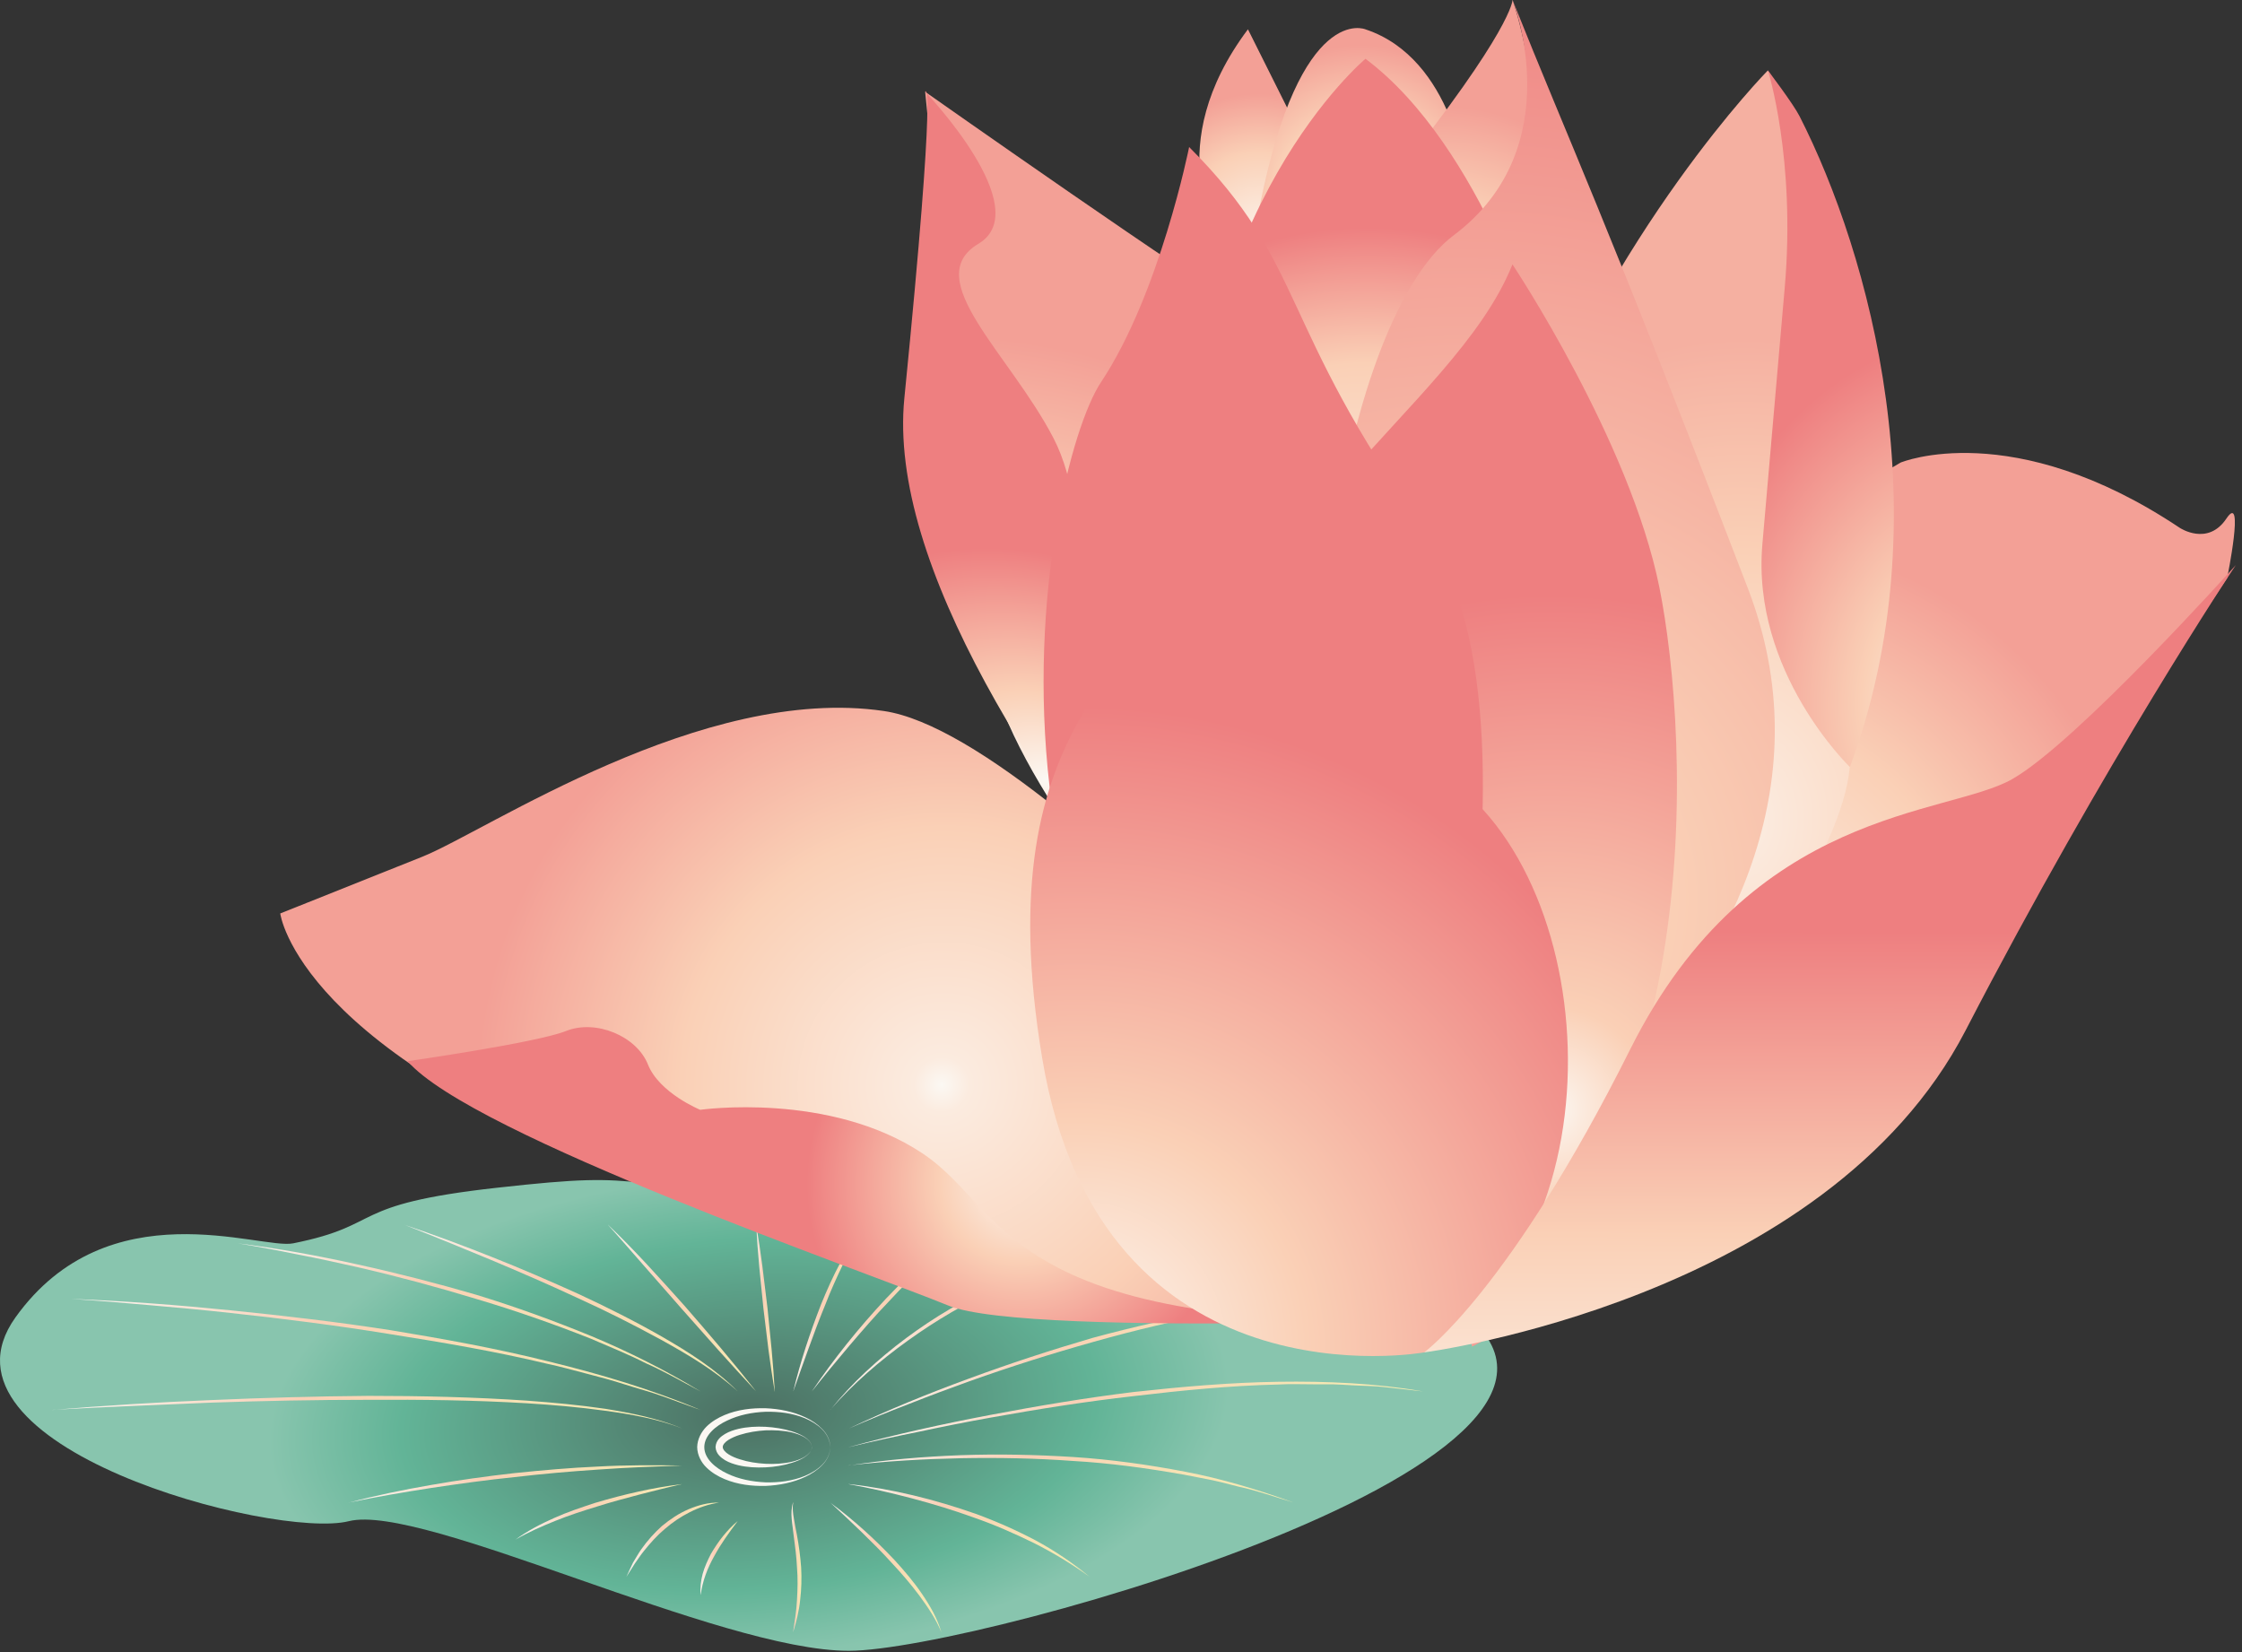 <svg width="152" height="112" viewBox="0 0 152 112" fill="none" xmlns="http://www.w3.org/2000/svg">
<rect x="0" y="0" width="152" height="112" fill="#333333" stroke="none"/>
<path d="M19.877 84.289C26.154 83.031 23.397 81.662 33.689 80.521C44.992 79.263 39.966 80.521 61.313 81.779C82.66 83.037 80.144 78.012 97.724 88.056C115.303 98.101 66.332 111.913 57.546 111.913C48.759 111.913 28.664 101.868 23.645 103.126C18.626 104.384 -5.237 98.101 1.046 89.314C7.33 80.528 17.663 84.736 19.877 84.289Z" fill="url(#paint0_radial_54_1656)"/>
<path d="M41.224 83.031C43.053 84.77 44.731 86.654 46.415 88.531C47.24 89.486 48.072 90.435 48.876 91.398C49.688 92.36 50.485 93.343 51.262 94.326C50.403 93.405 49.55 92.47 48.711 91.535L46.202 88.71L43.713 85.87C42.881 84.928 42.063 83.966 41.218 83.031H41.224Z" fill="url(#paint1_linear_54_1656)"/>
<path d="M27.412 83.031C29.42 83.704 31.407 84.44 33.373 85.224C35.339 86.001 37.285 86.847 39.217 87.72C41.142 88.613 43.032 89.562 44.875 90.614C46.704 91.666 48.519 92.821 50.017 94.326C48.45 92.896 46.614 91.817 44.772 90.8C42.916 89.789 41.032 88.84 39.1 87.967C37.182 87.073 35.243 86.234 33.297 85.416C31.345 84.605 29.386 83.801 27.419 83.031H27.412Z" fill="url(#paint2_linear_54_1656)"/>
<path d="M16.11 84.289C18.853 84.632 21.576 85.127 24.27 85.725C26.972 86.317 29.647 87.004 32.307 87.781C34.954 88.592 37.553 89.534 40.111 90.586C42.661 91.652 45.136 92.896 47.501 94.333C46.278 93.687 45.088 92.992 43.823 92.435C42.593 91.81 41.314 91.294 40.049 90.751C37.484 89.734 34.879 88.826 32.232 88.042C29.592 87.238 26.924 86.523 24.236 85.904C22.888 85.595 21.541 85.306 20.187 85.045C18.832 84.763 17.478 84.509 16.116 84.289H16.11Z" fill="url(#paint3_linear_54_1656)"/>
<path d="M4.807 88.056C8.43 88.194 12.053 88.469 15.663 88.833C19.272 89.197 22.875 89.617 26.464 90.174C30.046 90.765 33.62 91.404 37.14 92.284C40.667 93.144 44.16 94.175 47.501 95.591L44.944 94.663C44.091 94.354 43.211 94.127 42.352 93.852C41.492 93.57 40.612 93.343 39.739 93.116C38.859 92.889 37.993 92.642 37.106 92.456C33.579 91.611 30.004 91.005 26.429 90.442C22.854 89.857 19.259 89.404 15.649 89.012C13.848 88.812 12.04 88.641 10.238 88.489C8.43 88.324 6.629 88.173 4.814 88.056H4.807Z" fill="url(#paint4_linear_54_1656)"/>
<path d="M3.556 95.585C7.117 95.282 10.692 95.062 14.26 94.918C17.835 94.76 21.41 94.656 24.986 94.629C28.561 94.629 32.142 94.711 35.71 94.952C37.498 95.083 39.279 95.248 41.052 95.509C42.819 95.798 44.586 96.148 46.243 96.836C44.573 96.189 42.799 95.88 41.032 95.639C39.265 95.392 37.484 95.241 35.704 95.131C32.136 94.918 28.561 94.876 24.986 94.897C21.41 94.897 17.835 94.966 14.267 95.09L8.911 95.316C7.124 95.392 5.336 95.475 3.556 95.578V95.585Z" fill="url(#paint5_linear_54_1656)"/>
<path d="M23.645 101.868C25.48 101.38 27.344 100.995 29.214 100.672C31.084 100.342 32.967 100.081 34.858 99.868C36.749 99.675 38.646 99.503 40.544 99.421C42.441 99.318 44.346 99.318 46.243 99.352C44.346 99.421 42.448 99.49 40.557 99.627C38.667 99.751 36.776 99.916 34.892 100.136C33.008 100.328 31.125 100.59 29.248 100.871C27.371 101.16 25.501 101.477 23.645 101.862V101.868Z" fill="url(#paint6_linear_54_1656)"/>
<path d="M52.52 94.333C52.369 93.398 52.224 92.457 52.101 91.522L51.757 88.703L51.475 85.877C51.386 84.935 51.317 83.986 51.269 83.038C51.427 83.973 51.565 84.915 51.688 85.85L52.032 88.668L52.314 91.494C52.403 92.436 52.472 93.385 52.527 94.333H52.52Z" fill="url(#paint7_linear_54_1656)"/>
<path d="M53.778 94.333C54.26 92.312 54.919 90.339 55.676 88.4C56.068 87.438 56.494 86.489 56.989 85.568C57.484 84.653 58.041 83.753 58.797 83.031C58.116 83.814 57.628 84.736 57.175 85.664C56.728 86.592 56.301 87.534 55.93 88.503C55.538 89.459 55.174 90.428 54.823 91.404C54.473 92.381 54.115 93.357 53.778 94.333Z" fill="url(#paint8_linear_54_1656)"/>
<path d="M55.036 94.333C56.535 92.106 58.227 90.009 60.062 88.043C60.99 87.073 61.946 86.118 62.984 85.258C64.022 84.399 65.115 83.601 66.339 83.031C65.163 83.691 64.125 84.536 63.121 85.416C62.118 86.296 61.169 87.245 60.262 88.228C59.333 89.191 58.46 90.208 57.587 91.226C56.721 92.25 55.868 93.281 55.036 94.333Z" fill="url(#paint9_linear_54_1656)"/>
<path d="M56.288 95.585C57.773 93.735 59.54 92.127 61.437 90.71C63.342 89.294 65.397 88.077 67.57 87.108C69.742 86.152 71.997 85.368 74.335 84.935C75.49 84.66 76.672 84.55 77.848 84.413C78.432 84.323 79.03 84.344 79.621 84.323L81.395 84.282C79.03 84.406 76.672 84.592 74.376 85.142C72.066 85.616 69.825 86.393 67.679 87.355C65.514 88.29 63.479 89.5 61.561 90.875C59.649 92.25 57.841 93.797 56.288 95.578V95.585Z" fill="url(#paint10_linear_54_1656)"/>
<path d="M57.546 96.843C60.2 95.585 62.922 94.471 65.686 93.46C68.443 92.442 71.241 91.528 74.06 90.703C76.899 89.933 79.773 89.287 82.667 88.785C85.569 88.317 88.504 88.036 91.447 88.056C89.982 88.132 88.511 88.166 87.053 88.366C85.589 88.483 84.145 88.751 82.695 88.964C79.807 89.493 76.954 90.174 74.129 90.971C71.303 91.762 68.505 92.649 65.741 93.632C64.359 94.127 62.984 94.642 61.623 95.179C60.255 95.701 58.893 96.258 57.546 96.843Z" fill="url(#paint11_linear_54_1656)"/>
<path d="M57.546 98.101C60.708 97.242 63.912 96.534 67.137 95.922C70.361 95.31 73.592 94.767 76.851 94.368C80.11 94.011 83.382 93.722 86.668 93.674C89.948 93.626 93.241 93.77 96.472 94.327L94.032 94.052C93.22 93.949 92.395 93.956 91.584 93.907C91.178 93.887 90.766 93.852 90.361 93.846H89.13C88.312 93.846 87.494 93.811 86.675 93.859C83.403 93.935 80.137 94.258 76.892 94.643C73.64 95.007 70.402 95.523 67.178 96.101C65.562 96.389 63.96 96.706 62.358 97.049C60.75 97.373 59.148 97.716 57.559 98.101H57.546Z" fill="url(#paint12_linear_54_1656)"/>
<path d="M57.546 99.352C60.055 98.96 62.599 98.747 65.143 98.651C67.686 98.561 70.237 98.616 72.774 98.775C75.318 98.94 77.841 99.29 80.344 99.771C82.846 100.246 85.294 100.988 87.679 101.855C86.456 101.497 85.266 101.057 84.022 100.796C83.403 100.645 82.791 100.473 82.172 100.342L80.302 99.978C77.807 99.538 75.29 99.187 72.754 99.043C70.224 98.857 67.686 98.809 65.143 98.857C62.606 98.912 60.069 99.049 57.539 99.345L57.546 99.352Z" fill="url(#paint13_linear_54_1656)"/>
<path d="M57.546 100.61C60.481 100.927 63.362 101.648 66.146 102.625C67.535 103.133 68.89 103.732 70.196 104.419C71.502 105.12 72.726 105.952 73.86 106.887C72.664 106.028 71.406 105.265 70.093 104.605C68.773 103.959 67.432 103.367 66.043 102.886C64.661 102.384 63.259 101.958 61.836 101.58C60.413 101.208 58.983 100.872 57.532 100.617L57.546 100.61Z" fill="url(#paint14_linear_54_1656)"/>
<path d="M56.288 101.869C57.862 103.024 59.313 104.344 60.653 105.767C61.313 106.489 61.953 107.238 62.503 108.049C63.053 108.854 63.554 109.72 63.823 110.662C63.458 109.754 62.901 108.95 62.331 108.173C61.753 107.396 61.121 106.661 60.454 105.952C59.808 105.231 59.113 104.55 58.419 103.869C57.718 103.195 57.017 102.522 56.295 101.869H56.288Z" fill="url(#paint15_linear_54_1656)"/>
<path d="M53.778 101.868C53.709 102.233 53.764 102.597 53.826 102.961C53.881 103.326 53.957 103.683 54.026 104.048C54.163 104.776 54.259 105.512 54.314 106.254C54.356 106.997 54.335 107.746 54.246 108.482C54.17 109.224 53.991 109.946 53.771 110.654C53.874 109.919 53.998 109.197 54.033 108.461C54.074 107.733 54.095 106.997 54.033 106.268C53.998 105.539 53.902 104.811 53.806 104.075C53.737 103.353 53.538 102.59 53.764 101.861L53.778 101.868Z" fill="url(#paint16_linear_54_1656)"/>
<path d="M50.011 103.12C49.433 103.89 48.876 104.653 48.429 105.485C47.962 106.31 47.625 107.19 47.501 108.139C47.453 107.657 47.515 107.169 47.639 106.695C47.769 106.227 47.975 105.78 48.196 105.347C48.684 104.508 49.275 103.732 50.017 103.113L50.011 103.12Z" fill="url(#paint17_linear_54_1656)"/>
<path d="M48.752 101.868C48.058 101.964 47.398 102.198 46.779 102.508C46.161 102.817 45.59 103.202 45.068 103.656C44.538 104.103 44.077 104.618 43.644 105.161C43.424 105.429 43.239 105.725 43.033 106.007L42.469 106.894C42.613 106.571 42.764 106.254 42.915 105.938C43.101 105.643 43.266 105.326 43.472 105.038C43.878 104.46 44.353 103.924 44.882 103.449C45.432 102.996 46.023 102.597 46.683 102.315C47.336 102.04 48.038 101.848 48.739 101.868H48.752Z" fill="url(#paint18_linear_54_1656)"/>
<path d="M46.243 100.61C45.267 100.83 44.304 101.078 43.335 101.325C42.373 101.58 41.41 101.834 40.461 102.137C39.512 102.425 38.564 102.735 37.642 103.106C36.721 103.477 35.807 103.876 34.941 104.378C35.752 103.787 36.646 103.319 37.56 102.913C38.474 102.501 39.43 102.185 40.379 101.875C42.297 101.305 44.256 100.851 46.236 100.61H46.243Z" fill="url(#paint19_linear_54_1656)"/>
<path d="M56.288 98.101C56.288 98.561 56.061 99.008 55.738 99.331C55.415 99.661 55.022 99.916 54.603 100.115C53.764 100.514 52.83 100.693 51.901 100.734C50.966 100.755 50.018 100.645 49.124 100.273C48.684 100.088 48.257 99.84 47.9 99.49C47.542 99.146 47.274 98.644 47.267 98.101C47.281 97.558 47.549 97.063 47.9 96.712C48.257 96.362 48.684 96.114 49.124 95.928C50.011 95.557 50.966 95.447 51.901 95.468C52.836 95.509 53.764 95.688 54.603 96.086C55.022 96.279 55.415 96.54 55.738 96.87C56.061 97.193 56.288 97.64 56.288 98.101ZM56.288 98.101C56.274 97.64 56.047 97.2 55.724 96.884C55.394 96.561 54.995 96.327 54.576 96.148C53.73 95.798 52.802 95.688 51.901 95.708C51.001 95.743 50.093 95.921 49.296 96.306C48.519 96.664 47.756 97.303 47.749 98.101C47.749 98.898 48.519 99.531 49.296 99.895C50.093 100.28 51.001 100.452 51.901 100.493C52.802 100.514 53.73 100.404 54.576 100.053C54.995 99.875 55.401 99.641 55.724 99.318C56.054 99.001 56.281 98.561 56.288 98.101Z" fill="#FBF8F3"/>
<path d="M55.036 98.101C55.03 98.417 54.768 98.644 54.521 98.802C54.266 98.96 53.985 99.077 53.689 99.166C53.111 99.352 52.506 99.448 51.894 99.476C51.282 99.503 50.664 99.476 50.052 99.332C49.749 99.256 49.44 99.16 49.151 98.988C48.883 98.816 48.539 98.568 48.512 98.101C48.539 97.626 48.883 97.379 49.151 97.214C49.44 97.042 49.743 96.946 50.052 96.87C50.664 96.726 51.282 96.698 51.894 96.726C52.506 96.76 53.111 96.857 53.689 97.035C53.978 97.125 54.26 97.242 54.521 97.4C54.768 97.558 55.03 97.785 55.036 98.101ZM55.036 98.101C55.023 97.785 54.761 97.565 54.514 97.42C54.252 97.269 53.964 97.18 53.675 97.104C53.091 96.973 52.493 96.946 51.901 96.966C51.31 97.001 50.719 97.097 50.169 97.269C49.894 97.352 49.626 97.468 49.399 97.606C49.172 97.743 48.993 97.943 49 98.101C49 98.259 49.172 98.459 49.399 98.596C49.626 98.74 49.894 98.85 50.169 98.933C50.719 99.112 51.31 99.201 51.901 99.235C52.493 99.263 53.097 99.235 53.682 99.098C53.971 99.029 54.26 98.933 54.521 98.781C54.768 98.63 55.029 98.41 55.043 98.101H55.036Z" fill="#FBF8F3"/>
<path d="M99.176 88.133C99.176 88.133 103.598 77.409 105.491 70.465C107.384 63.528 111.184 41.445 128.858 31.357C128.858 31.357 136.431 28.206 147.783 35.785C147.783 35.785 149.676 37.05 150.941 35.157C152.205 33.263 150.994 39.188 150.994 39.188L125.045 78.051L99.798 91.29L99.169 88.133H99.176Z" fill="url(#paint20_radial_54_1656)"/>
<path d="M119.855 4.773C119.855 4.773 109.251 15.53 102.936 32.509C96.621 49.481 97.885 90.483 97.885 90.483C97.885 90.483 124.397 63.581 125.409 51.99C126.422 40.393 124.145 10.989 119.855 4.773Z" fill="url(#paint21_radial_54_1656)"/>
<path d="M122.007 7.884C126.759 17.218 131.731 35.018 125.416 51.997C125.416 51.997 118.723 45.569 119.485 36.878L121 19.482C121.755 10.784 119.862 4.78 119.862 4.78C119.862 4.78 121.57 7.024 122.007 7.884Z" fill="url(#paint22_radial_54_1656)"/>
<path d="M103.015 86.736C103.015 86.736 72.241 50.024 59.935 48.203C47.63 46.383 32.987 56.339 28.631 58.08C24.58 59.701 19 61.926 19 61.926C19 61.926 20.178 71.564 44.684 80.295C69.189 89.026 96.574 93.805 103.015 86.742" fill="url(#paint23_radial_54_1656)"/>
<path d="M105.081 89.171C105.081 89.171 69.825 90.78 64.284 88.503C58.744 86.226 31.948 76.952 27.632 71.941C27.632 71.941 36.396 70.69 38.389 69.889C40.388 69.094 43.154 70.226 43.929 72.166C44.703 74.105 47.471 75.237 47.471 75.237C47.471 75.237 56.235 73.986 62.55 78.196C68.865 82.406 67.779 91.614 105.081 89.171Z" fill="url(#paint24_radial_54_1656)"/>
<path d="M62.722 6.223C62.722 6.223 81.912 19.72 84.236 20.832C86.552 21.944 104.716 43.531 102.856 53.361C100.996 63.191 102.545 89.689 102.545 89.689C102.545 89.689 68.984 58.577 67.051 44.775C65.118 30.973 62.722 6.223 62.722 6.223Z" fill="url(#paint25_radial_54_1656)"/>
<path d="M102.545 89.682C102.545 89.682 59.068 49.521 61.312 26.995C63.556 4.468 62.722 6.216 62.722 6.216C62.722 6.216 70.321 14.153 66.33 16.529C62.338 18.906 68.455 23.983 71.42 29.696C74.386 35.408 72.519 45.245 74.644 52.699C76.769 60.152 96.415 84.598 102.539 89.675L102.545 89.682Z" fill="url(#paint26_radial_54_1656)"/>
<path d="M82.614 15.94C82.614 15.94 78.629 9.962 84.606 1.986L88.591 9.956C90.584 13.941 88.591 22.268 88.591 22.268L82.614 15.933V15.94Z" fill="url(#paint27_radial_54_1656)"/>
<path d="M99.414 12.133C99.414 12.133 98.56 3.985 92.583 1.992C92.583 1.992 88.181 0.073 85.401 13.987C82.621 27.901 99.421 12.133 99.421 12.133H99.414Z" fill="url(#paint28_radial_54_1656)"/>
<path d="M102.545 0C102.545 0 102.545 1.993 94.575 11.962C86.605 21.924 92.583 33.885 92.583 33.885L104.544 15.947C104.544 15.947 104.544 5.984 102.552 0H102.545Z" fill="url(#paint29_radial_54_1656)"/>
<path d="M104.538 23.916C104.538 23.916 100.553 9.962 92.576 3.985C92.576 3.985 80.615 13.947 80.615 35.871C80.615 57.795 98.553 59.788 98.553 59.788C98.553 59.788 106.524 39.856 104.531 23.91L104.538 23.916Z" fill="url(#paint30_radial_54_1656)"/>
<path d="M102.545 0C102.545 0 106.53 9.962 98.56 15.947C90.59 21.924 84.606 53.817 94.575 85.703C94.575 85.703 128.454 65.772 118.492 39.863C108.529 13.954 106.53 9.969 102.545 0Z" fill="url(#paint31_radial_54_1656)"/>
<path d="M102.545 17.932C102.545 17.932 110.515 29.894 112.508 39.856C114.46 49.627 116.493 79.719 96.561 91.674C96.561 91.674 78.623 71.743 80.615 53.804C82.607 35.865 98.554 27.895 102.539 17.926L102.545 17.932Z" fill="url(#paint32_radial_54_1656)"/>
<path d="M80.621 9.962C80.621 9.962 78.629 19.924 74.644 25.909C70.659 31.886 62.682 71.749 94.575 89.688C94.575 89.688 106.537 49.825 96.568 35.877C86.605 21.923 88.598 17.939 80.621 9.969V9.962Z" fill="url(#paint33_radial_54_1656)"/>
<path d="M78.629 37.864C78.629 37.864 84.606 45.834 96.568 51.818C108.529 57.795 110.522 83.704 96.568 91.681C96.568 91.681 74.644 95.666 70.659 71.749C66.674 47.833 78.629 45.84 78.629 37.87V37.864Z" fill="url(#paint34_radial_54_1656)"/>
<path d="M96.568 91.681C96.568 91.681 123.787 88.146 133.26 69.856C142.733 51.56 151.576 38.314 151.576 38.314C151.576 38.314 140.846 50.295 136.424 52.817C132.009 55.339 118.757 54.704 110.542 71.1C102.334 87.504 96.561 91.674 96.561 91.674L96.568 91.681Z" fill="url(#paint35_linear_54_1656)"/>
<defs>
<radialGradient id="paint0_radial_54_1656" cx="0" cy="0" r="1" gradientUnits="userSpaceOnUse" gradientTransform="translate(50.767 95.869) rotate(-4.36) scale(37.62 18.81)">
<stop stop-color="#4C6F62"/>
<stop offset="0.63" stop-color="#62B497"/>
<stop offset="0.87" stop-color="#88C5AE"/>
</radialGradient>
<linearGradient id="paint1_linear_54_1656" x1="41.128" y1="88.682" x2="51.372" y2="88.682" gradientUnits="userSpaceOnUse">
<stop stop-color="#FAF7F3"/>
<stop offset="0.39" stop-color="#FAD0B6"/>
<stop offset="1" stop-color="#F5EFB2"/>
</linearGradient>
<linearGradient id="paint2_linear_54_1656" x1="27.364" y1="88.682" x2="50.107" y2="88.682" gradientUnits="userSpaceOnUse">
<stop stop-color="#FAF7F3"/>
<stop offset="0.39" stop-color="#FAD0B6"/>
<stop offset="1" stop-color="#F5EFB2"/>
</linearGradient>
<linearGradient id="paint3_linear_54_1656" x1="16.11" y1="89.307" x2="47.591" y2="89.307" gradientUnits="userSpaceOnUse">
<stop stop-color="#FAF7F3"/>
<stop offset="0.39" stop-color="#FAD0B6"/>
<stop offset="1" stop-color="#F5EFB2"/>
</linearGradient>
<linearGradient id="paint4_linear_54_1656" x1="4.807" y1="91.824" x2="47.556" y2="91.824" gradientUnits="userSpaceOnUse">
<stop stop-color="#FAF7F3"/>
<stop offset="0.39" stop-color="#FAD0B6"/>
<stop offset="1" stop-color="#F5EFB2"/>
</linearGradient>
<linearGradient id="paint5_linear_54_1656" x1="3.556" y1="95.736" x2="46.305" y2="95.736" gradientUnits="userSpaceOnUse">
<stop stop-color="#FAF7F3"/>
<stop offset="0.39" stop-color="#FAD0B6"/>
<stop offset="1" stop-color="#F5EFB2"/>
</linearGradient>
<linearGradient id="paint6_linear_54_1656" x1="23.61" y1="100.597" x2="46.243" y2="100.597" gradientUnits="userSpaceOnUse">
<stop stop-color="#FAF7F3"/>
<stop offset="0.39" stop-color="#FAD0B6"/>
<stop offset="1" stop-color="#F5EFB2"/>
</linearGradient>
<linearGradient id="paint7_linear_54_1656" x1="51.131" y1="88.682" x2="52.658" y2="88.682" gradientUnits="userSpaceOnUse">
<stop stop-color="#FAF7F3"/>
<stop offset="0.39" stop-color="#FAD0B6"/>
<stop offset="1" stop-color="#F5EFB2"/>
</linearGradient>
<linearGradient id="paint8_linear_54_1656" x1="53.648" y1="88.682" x2="58.9" y2="88.682" gradientUnits="userSpaceOnUse">
<stop stop-color="#FAF7F3"/>
<stop offset="0.39" stop-color="#FAD0B6"/>
<stop offset="1" stop-color="#F5EFB2"/>
</linearGradient>
<linearGradient id="paint9_linear_54_1656" x1="54.92" y1="88.682" x2="66.394" y2="88.682" gradientUnits="userSpaceOnUse">
<stop stop-color="#FAF7F3"/>
<stop offset="0.39" stop-color="#FAD0B6"/>
<stop offset="1" stop-color="#F5EFB2"/>
</linearGradient>
<linearGradient id="paint10_linear_54_1656" x1="56.178" y1="89.94" x2="81.402" y2="89.94" gradientUnits="userSpaceOnUse">
<stop stop-color="#FAF7F3"/>
<stop offset="0.39" stop-color="#FAD0B6"/>
<stop offset="1" stop-color="#F5EFB2"/>
</linearGradient>
<linearGradient id="paint11_linear_54_1656" x1="57.484" y1="92.449" x2="91.447" y2="92.449" gradientUnits="userSpaceOnUse">
<stop stop-color="#FAF7F3"/>
<stop offset="0.39" stop-color="#FAD0B6"/>
<stop offset="1" stop-color="#F5EFB2"/>
</linearGradient>
<linearGradient id="paint12_linear_54_1656" x1="57.546" y1="95.887" x2="96.528" y2="95.887" gradientUnits="userSpaceOnUse">
<stop stop-color="#FAF7F3"/>
<stop offset="0.39" stop-color="#FAD0B6"/>
<stop offset="1" stop-color="#F5EFB2"/>
</linearGradient>
<linearGradient id="paint13_linear_54_1656" x1="57.546" y1="100.239" x2="87.748" y2="100.239" gradientUnits="userSpaceOnUse">
<stop stop-color="#FAF7F3"/>
<stop offset="0.39" stop-color="#FAD0B6"/>
<stop offset="1" stop-color="#F5EFB2"/>
</linearGradient>
<linearGradient id="paint14_linear_54_1656" x1="57.525" y1="103.752" x2="73.95" y2="103.752" gradientUnits="userSpaceOnUse">
<stop stop-color="#FAF7F3"/>
<stop offset="0.39" stop-color="#FAD0B6"/>
<stop offset="1" stop-color="#F5EFB2"/>
</linearGradient>
<linearGradient id="paint15_linear_54_1656" x1="56.205" y1="106.262" x2="63.953" y2="106.262" gradientUnits="userSpaceOnUse">
<stop stop-color="#FAF7F3"/>
<stop offset="0.39" stop-color="#FAD0B6"/>
<stop offset="1" stop-color="#F5EFB2"/>
</linearGradient>
<linearGradient id="paint16_linear_54_1656" x1="53.579" y1="106.261" x2="54.349" y2="106.261" gradientUnits="userSpaceOnUse">
<stop stop-color="#FAF7F3"/>
<stop offset="0.39" stop-color="#FAD0B6"/>
<stop offset="1" stop-color="#F5EFB2"/>
</linearGradient>
<linearGradient id="paint17_linear_54_1656" x1="47.364" y1="105.629" x2="50.107" y2="105.629" gradientUnits="userSpaceOnUse">
<stop stop-color="#FAF7F3"/>
<stop offset="0.39" stop-color="#FAD0B6"/>
<stop offset="1" stop-color="#F5EFB2"/>
</linearGradient>
<linearGradient id="paint18_linear_54_1656" x1="42.352" y1="104.378" x2="48.752" y2="104.378" gradientUnits="userSpaceOnUse">
<stop stop-color="#FAF7F3"/>
<stop offset="0.39" stop-color="#FAD0B6"/>
<stop offset="1" stop-color="#F5EFB2"/>
</linearGradient>
<linearGradient id="paint19_linear_54_1656" x1="34.865" y1="102.494" x2="46.264" y2="102.494" gradientUnits="userSpaceOnUse">
<stop stop-color="#FAF7F3"/>
<stop offset="0.39" stop-color="#FAD0B6"/>
<stop offset="1" stop-color="#F5EFB2"/>
</linearGradient>
<radialGradient id="paint20_radial_54_1656" cx="0" cy="0" r="1" gradientUnits="userSpaceOnUse" gradientTransform="translate(117.207 64.678) rotate(123.72) scale(28.358 28.358)">
<stop stop-color="#FBF8F3"/>
<stop offset="0.06" stop-color="#FBEBDF"/>
<stop offset="0.56" stop-color="#FAD0B6"/>
<stop offset="1" stop-color="#F3A096"/>
</radialGradient>
<radialGradient id="paint21_radial_54_1656" cx="0" cy="0" r="1" gradientUnits="userSpaceOnUse" gradientTransform="translate(117.444 55.695) rotate(-175.02) scale(27.137 32.907)">
<stop stop-color="#FBF8F3"/>
<stop offset="0.06" stop-color="#FBEBDF"/>
<stop offset="0.56" stop-color="#FAD0B6"/>
<stop offset="1" stop-color="#F5B0A1"/>
</radialGradient>
<radialGradient id="paint22_radial_54_1656" cx="0" cy="0" r="1" gradientUnits="userSpaceOnUse" gradientTransform="translate(134.271 47.277) rotate(-175.02) scale(39.346 47.712)">
<stop stop-color="#FBF8F3"/>
<stop offset="0.06" stop-color="#FBEBDF"/>
<stop offset="0.2" stop-color="#FAD0B6"/>
<stop offset="0.52" stop-color="#EE7F80"/>
</radialGradient>
<radialGradient id="paint23_radial_54_1656" cx="0" cy="0" r="1" gradientUnits="userSpaceOnUse" gradientTransform="translate(63.832 73.529) rotate(-21.77) scale(31.689 30.969)">
<stop stop-color="#FBF8F3"/>
<stop offset="0.06" stop-color="#FBEBDF"/>
<stop offset="0.56" stop-color="#FAD0B6"/>
<stop offset="1" stop-color="#F3A096"/>
</radialGradient>
<radialGradient id="paint24_radial_54_1656" cx="0" cy="0" r="1" gradientUnits="userSpaceOnUse" gradientTransform="translate(69.313 79.974) rotate(-21.77) scale(28.226 27.584)">
<stop stop-color="#FBF8F3"/>
<stop offset="0.06" stop-color="#FBEBDF"/>
<stop offset="0.2" stop-color="#FAD0B6"/>
<stop offset="0.52" stop-color="#EE7F80"/>
</radialGradient>
<radialGradient id="paint25_radial_54_1656" cx="0" cy="0" r="1" gradientUnits="userSpaceOnUse" gradientTransform="translate(70.875 52.889) rotate(-154.38) scale(37.438 28.255)">
<stop stop-color="#FBF8F3"/>
<stop offset="0.06" stop-color="#FBEBDF"/>
<stop offset="0.56" stop-color="#FAD0B6"/>
<stop offset="1" stop-color="#F3A096"/>
</radialGradient>
<radialGradient id="paint26_radial_54_1656" cx="0" cy="0" r="1" gradientUnits="userSpaceOnUse" gradientTransform="translate(70.884 52.87) rotate(-154.38) scale(37.455 28.268)">
<stop stop-color="#FBF8F3"/>
<stop offset="0.06" stop-color="#FBEBDF"/>
<stop offset="0.2" stop-color="#FAD0B6"/>
<stop offset="0.52" stop-color="#EE7F80"/>
</radialGradient>
<radialGradient id="paint27_radial_54_1656" cx="0" cy="0" r="1" gradientUnits="userSpaceOnUse" gradientTransform="translate(85.394 15.424) rotate(180) scale(9.069 9.069)">
<stop stop-color="#FBF8F3"/>
<stop offset="0.06" stop-color="#FBEBDF"/>
<stop offset="0.56" stop-color="#FAD0B6"/>
<stop offset="1" stop-color="#F3A096"/>
</radialGradient>
<radialGradient id="paint28_radial_54_1656" cx="0" cy="0" r="1" gradientUnits="userSpaceOnUse" gradientTransform="translate(92.245 13.702) rotate(180) scale(10.644 10.644)">
<stop stop-color="#FBF8F3"/>
<stop offset="0.06" stop-color="#FBEBDF"/>
<stop offset="0.56" stop-color="#FAD0B6"/>
<stop offset="1" stop-color="#F3A096"/>
</radialGradient>
<radialGradient id="paint29_radial_54_1656" cx="0" cy="0" r="1" gradientUnits="userSpaceOnUse" gradientTransform="translate(97.481 22.44) rotate(180) scale(15.291 15.291)">
<stop stop-color="#FBF8F3"/>
<stop offset="0.06" stop-color="#FBEBDF"/>
<stop offset="0.56" stop-color="#FAD0B6"/>
<stop offset="1" stop-color="#F3A096"/>
</radialGradient>
<radialGradient id="paint30_radial_54_1656" cx="0" cy="0" r="1" gradientUnits="userSpaceOnUse" gradientTransform="translate(92.742 40.948) rotate(180) scale(25.485 25.485)">
<stop stop-color="#FBF8F3"/>
<stop offset="0.06" stop-color="#FBEBDF"/>
<stop offset="0.64" stop-color="#FAD0B6"/>
<stop offset="1" stop-color="#EE7F80"/>
</radialGradient>
<radialGradient id="paint31_radial_54_1656" cx="0" cy="0" r="1" gradientUnits="userSpaceOnUse" gradientTransform="translate(99.129 60.853) rotate(180) scale(68.214 68.214)">
<stop stop-color="#FBF8F3"/>
<stop offset="0.06" stop-color="#FBEBDF"/>
<stop offset="0.2" stop-color="#FAD0B6"/>
<stop offset="0.97" stop-color="#EE7F80"/>
</radialGradient>
<radialGradient id="paint32_radial_54_1656" cx="0" cy="0" r="1" gradientUnits="userSpaceOnUse" gradientTransform="translate(105.061 75.211) rotate(180) scale(34.898 34.898)">
<stop stop-color="#FBF8F3"/>
<stop offset="0.06" stop-color="#FBEBDF"/>
<stop offset="0.2" stop-color="#FAD0B6"/>
<stop offset="1" stop-color="#EE7F80"/>
</radialGradient>
<radialGradient id="paint33_radial_54_1656" cx="0" cy="0" r="1" gradientUnits="userSpaceOnUse" gradientTransform="translate(86.539 86.967) rotate(180) scale(0.331 0.331)">
<stop stop-color="#FBF8F3"/>
<stop offset="0.06" stop-color="#FBEBDF"/>
<stop offset="0.55" stop-color="#FAD0B6"/>
<stop offset="0.97" stop-color="#EE7F80"/>
</radialGradient>
<radialGradient id="paint34_radial_54_1656" cx="0" cy="0" r="1" gradientUnits="userSpaceOnUse" gradientTransform="translate(73.141 91.343) rotate(180) scale(77.402 77.402)">
<stop stop-color="#FBF8F3"/>
<stop offset="0.06" stop-color="#FBEBDF"/>
<stop offset="0.2" stop-color="#FAD0B6"/>
<stop offset="0.56" stop-color="#EE7F80"/>
</radialGradient>
<linearGradient id="paint35_linear_54_1656" x1="123.866" y1="96.627" x2="124.076" y2="32.232" gradientUnits="userSpaceOnUse">
<stop stop-color="#FBEBDF"/>
<stop offset="0.2" stop-color="#FAD0B6"/>
<stop offset="0.52" stop-color="#EE7F80"/>
</linearGradient>
</defs>
</svg>
